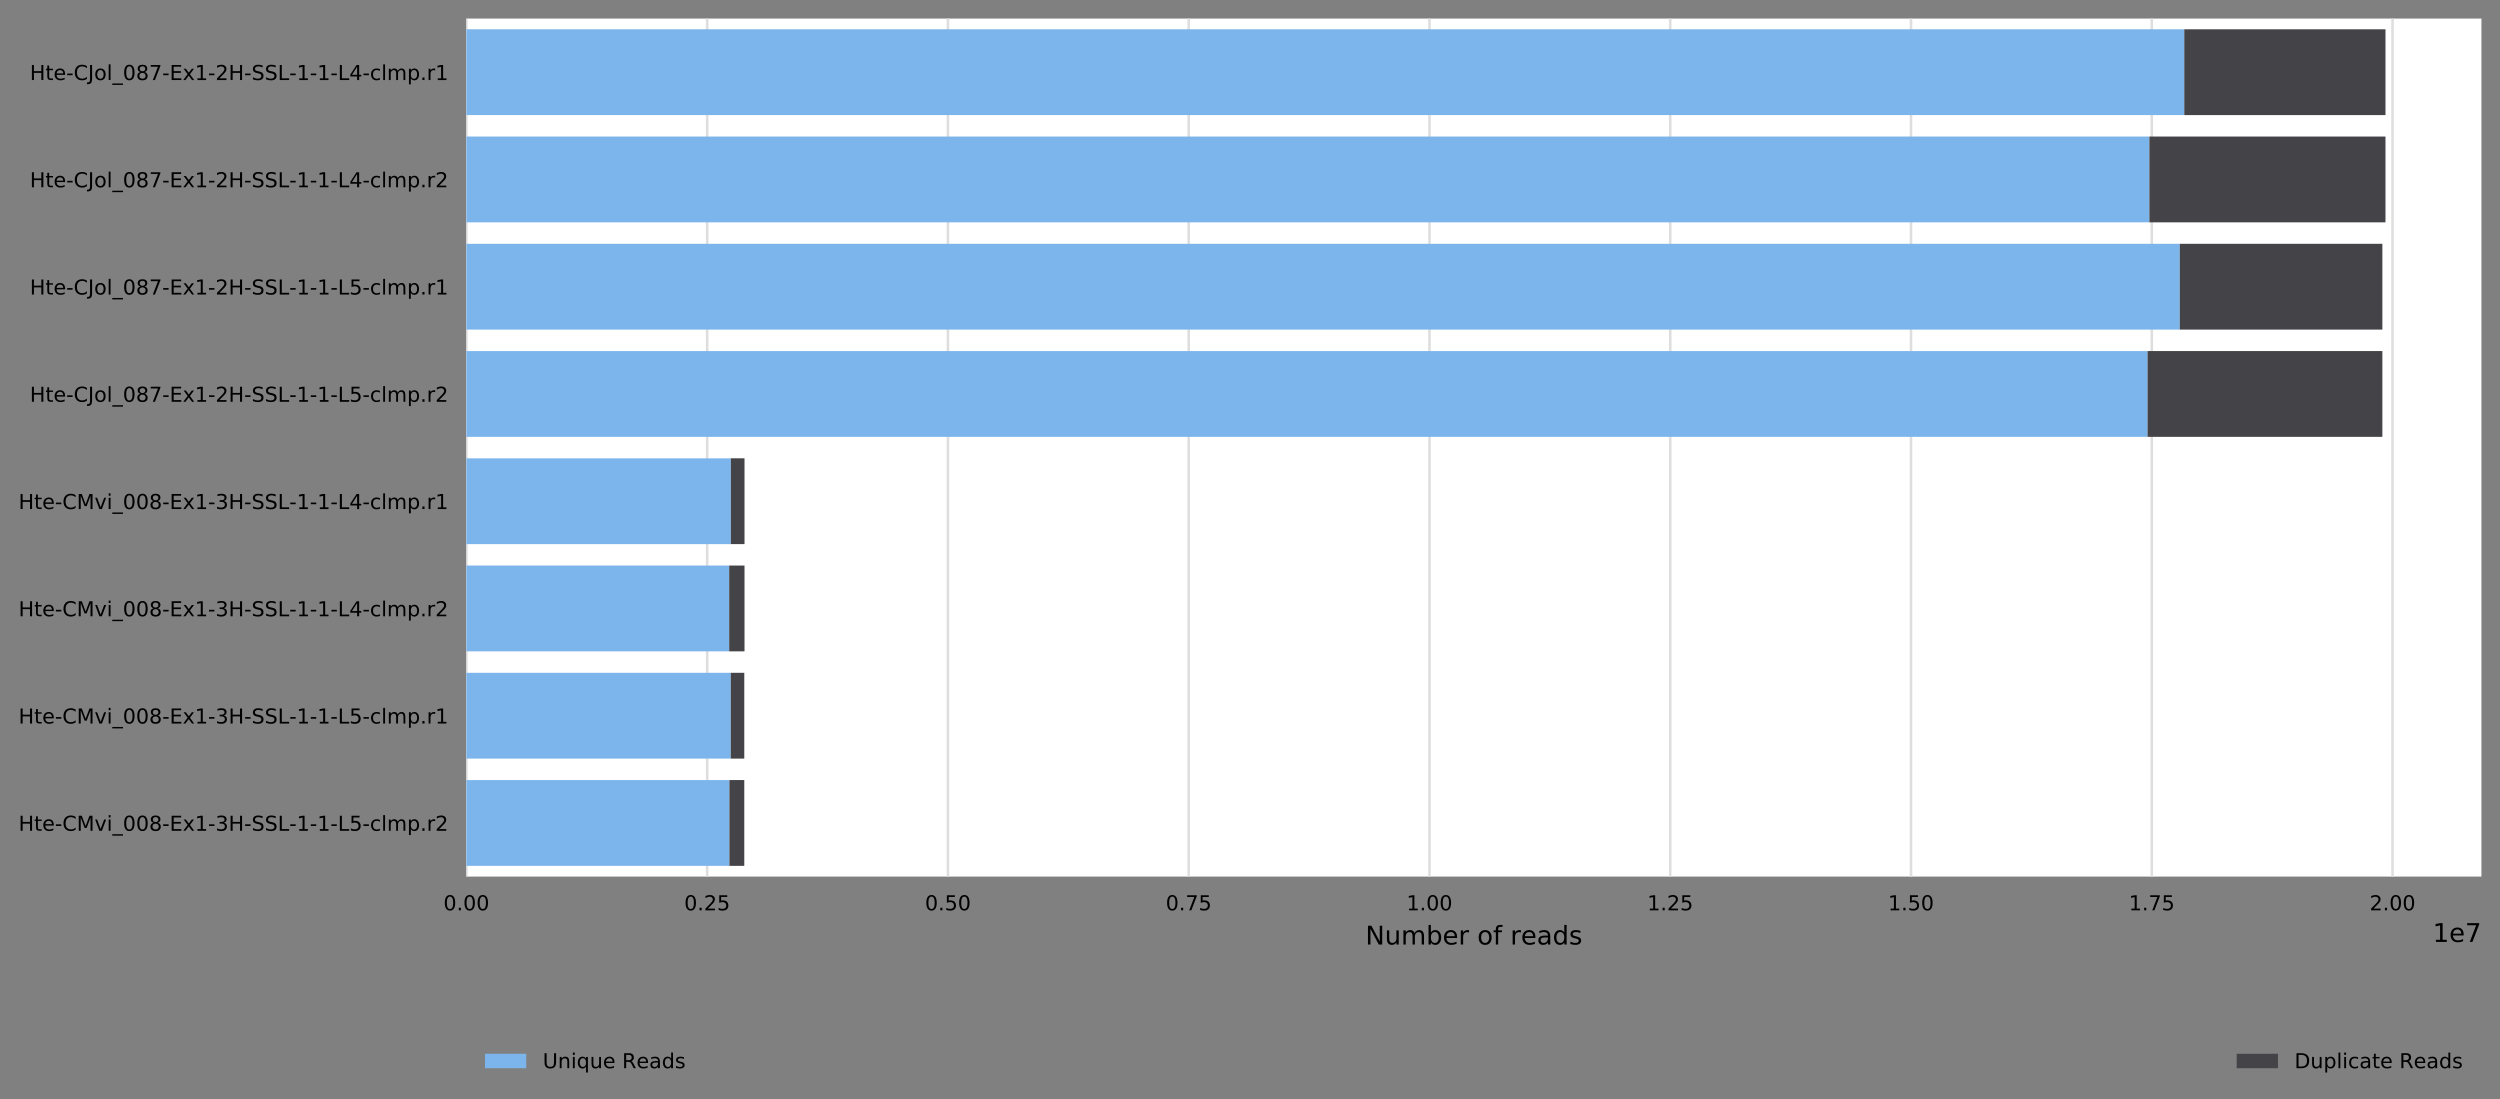 <?xml version="1.0" encoding="utf-8" standalone="no"?>
<!DOCTYPE svg PUBLIC "-//W3C//DTD SVG 1.1//EN"
  "http://www.w3.org/Graphics/SVG/1.1/DTD/svg11.dtd">
<!-- Created with matplotlib (https://matplotlib.org/) -->
<svg height="426.2pt" version="1.1" viewBox="0 0 969.222 426.2" width="969.222pt" xmlns="http://www.w3.org/2000/svg" xmlns:xlink="http://www.w3.org/1999/xlink">
 <rect x="0" y="0" width="969.222" height="426.2" fill="#808080" stroke="none"/>
 <defs>
  <style type="text/css">
*{stroke-linecap:butt;stroke-linejoin:round;}
  </style>
 </defs>
 <g id="figure_1">
  <g id="axes_1">
   <g id="patch_1">
    <path d="M 180.822 339.84 
L 962.023 339.84 
L 962.023 7.2 
L 180.822 7.2 
z
" style="fill:#ffffff;"/>
   </g>
   <g id="matplotlib.axis_1">
    <g id="xtick_1">
     <g id="line2d_1">
      <path clip-path="url(#p02686a51c2)" d="M 180.822 339.84 
L 180.822 7.2 
" style="fill:none;stroke:#dedede;stroke-linecap:square;"/>
     </g>
     <g id="text_1">
      <!-- 0.00 -->
      <defs>
       <path d="M 31.781 66.406 
Q 24.172 66.406 20.328 58.906 
Q 16.5 51.422 16.5 36.375 
Q 16.5 21.391 20.328 13.891 
Q 24.172 6.391 31.781 6.391 
Q 39.453 6.391 43.281 13.891 
Q 47.125 21.391 47.125 36.375 
Q 47.125 51.422 43.281 58.906 
Q 39.453 66.406 31.781 66.406 
z
M 31.781 74.219 
Q 44.047 74.219 50.516 64.516 
Q 56.984 54.828 56.984 36.375 
Q 56.984 17.969 50.516 8.266 
Q 44.047 -1.422 31.781 -1.422 
Q 19.531 -1.422 13.062 8.266 
Q 6.594 17.969 6.594 36.375 
Q 6.594 54.828 13.062 64.516 
Q 19.531 74.219 31.781 74.219 
z
" id="DejaVuSans-48"/>
       <path d="M 10.688 12.406 
L 21 12.406 
L 21 0 
L 10.688 0 
z
" id="DejaVuSans-46"/>
      </defs>
      <g transform="translate(171.916 352.919)scale(0.08 -0.08)">
       <use xlink:href="#DejaVuSans-48"/>
       <use x="63.623" xlink:href="#DejaVuSans-46"/>
       <use x="95.41" xlink:href="#DejaVuSans-48"/>
       <use x="159.033" xlink:href="#DejaVuSans-48"/>
      </g>
     </g>
    </g>
    <g id="xtick_2">
     <g id="line2d_2">
      <path clip-path="url(#p02686a51c2)" d="M 274.165 339.84 
L 274.165 7.2 
" style="fill:none;stroke:#dedede;stroke-linecap:square;"/>
     </g>
     <g id="text_2">
      <!-- 0.25 -->
      <defs>
       <path d="M 19.188 8.297 
L 53.609 8.297 
L 53.609 0 
L 7.328 0 
L 7.328 8.297 
Q 12.938 14.109 22.625 23.891 
Q 32.328 33.688 34.812 36.531 
Q 39.547 41.844 41.422 45.531 
Q 43.312 49.219 43.312 52.781 
Q 43.312 58.594 39.234 62.25 
Q 35.156 65.922 28.609 65.922 
Q 23.969 65.922 18.812 64.312 
Q 13.672 62.703 7.812 59.422 
L 7.812 69.391 
Q 13.766 71.781 18.938 73 
Q 24.125 74.219 28.422 74.219 
Q 39.75 74.219 46.484 68.547 
Q 53.219 62.891 53.219 53.422 
Q 53.219 48.922 51.531 44.891 
Q 49.859 40.875 45.406 35.406 
Q 44.188 33.984 37.641 27.219 
Q 31.109 20.453 19.188 8.297 
z
" id="DejaVuSans-50"/>
       <path d="M 10.797 72.906 
L 49.516 72.906 
L 49.516 64.594 
L 19.828 64.594 
L 19.828 46.734 
Q 21.969 47.469 24.109 47.828 
Q 26.266 48.188 28.422 48.188 
Q 40.625 48.188 47.75 41.5 
Q 54.891 34.812 54.891 23.391 
Q 54.891 11.625 47.562 5.094 
Q 40.234 -1.422 26.906 -1.422 
Q 22.312 -1.422 17.547 -0.641 
Q 12.797 0.141 7.719 1.703 
L 7.719 11.625 
Q 12.109 9.234 16.797 8.062 
Q 21.484 6.891 26.703 6.891 
Q 35.156 6.891 40.078 11.328 
Q 45.016 15.766 45.016 23.391 
Q 45.016 31 40.078 35.438 
Q 35.156 39.891 26.703 39.891 
Q 22.75 39.891 18.812 39.016 
Q 14.891 38.141 10.797 36.281 
z
" id="DejaVuSans-53"/>
      </defs>
      <g transform="translate(265.258 352.919)scale(0.08 -0.08)">
       <use xlink:href="#DejaVuSans-48"/>
       <use x="63.623" xlink:href="#DejaVuSans-46"/>
       <use x="95.41" xlink:href="#DejaVuSans-50"/>
       <use x="159.033" xlink:href="#DejaVuSans-53"/>
      </g>
     </g>
    </g>
    <g id="xtick_3">
     <g id="line2d_3">
      <path clip-path="url(#p02686a51c2)" d="M 367.507 339.84 
L 367.507 7.2 
" style="fill:none;stroke:#dedede;stroke-linecap:square;"/>
     </g>
     <g id="text_3">
      <!-- 0.50 -->
      <g transform="translate(358.6 352.919)scale(0.08 -0.08)">
       <use xlink:href="#DejaVuSans-48"/>
       <use x="63.623" xlink:href="#DejaVuSans-46"/>
       <use x="95.41" xlink:href="#DejaVuSans-53"/>
       <use x="159.033" xlink:href="#DejaVuSans-48"/>
      </g>
     </g>
    </g>
    <g id="xtick_4">
     <g id="line2d_4">
      <path clip-path="url(#p02686a51c2)" d="M 460.849 339.84 
L 460.849 7.2 
" style="fill:none;stroke:#dedede;stroke-linecap:square;"/>
     </g>
     <g id="text_4">
      <!-- 0.75 -->
      <defs>
       <path d="M 8.203 72.906 
L 55.078 72.906 
L 55.078 68.703 
L 28.609 0 
L 18.312 0 
L 43.219 64.594 
L 8.203 64.594 
z
" id="DejaVuSans-55"/>
      </defs>
      <g transform="translate(451.942 352.919)scale(0.08 -0.08)">
       <use xlink:href="#DejaVuSans-48"/>
       <use x="63.623" xlink:href="#DejaVuSans-46"/>
       <use x="95.41" xlink:href="#DejaVuSans-55"/>
       <use x="159.033" xlink:href="#DejaVuSans-53"/>
      </g>
     </g>
    </g>
    <g id="xtick_5">
     <g id="line2d_5">
      <path clip-path="url(#p02686a51c2)" d="M 554.191 339.84 
L 554.191 7.2 
" style="fill:none;stroke:#dedede;stroke-linecap:square;"/>
     </g>
     <g id="text_5">
      <!-- 1.00 -->
      <defs>
       <path d="M 12.406 8.297 
L 28.516 8.297 
L 28.516 63.922 
L 10.984 60.406 
L 10.984 69.391 
L 28.422 72.906 
L 38.281 72.906 
L 38.281 8.297 
L 54.391 8.297 
L 54.391 0 
L 12.406 0 
z
" id="DejaVuSans-49"/>
      </defs>
      <g transform="translate(545.284 352.919)scale(0.08 -0.08)">
       <use xlink:href="#DejaVuSans-49"/>
       <use x="63.623" xlink:href="#DejaVuSans-46"/>
       <use x="95.41" xlink:href="#DejaVuSans-48"/>
       <use x="159.033" xlink:href="#DejaVuSans-48"/>
      </g>
     </g>
    </g>
    <g id="xtick_6">
     <g id="line2d_6">
      <path clip-path="url(#p02686a51c2)" d="M 647.533 339.84 
L 647.533 7.2 
" style="fill:none;stroke:#dedede;stroke-linecap:square;"/>
     </g>
     <g id="text_6">
      <!-- 1.25 -->
      <g transform="translate(638.626 352.919)scale(0.08 -0.08)">
       <use xlink:href="#DejaVuSans-49"/>
       <use x="63.623" xlink:href="#DejaVuSans-46"/>
       <use x="95.41" xlink:href="#DejaVuSans-50"/>
       <use x="159.033" xlink:href="#DejaVuSans-53"/>
      </g>
     </g>
    </g>
    <g id="xtick_7">
     <g id="line2d_7">
      <path clip-path="url(#p02686a51c2)" d="M 740.875 339.84 
L 740.875 7.2 
" style="fill:none;stroke:#dedede;stroke-linecap:square;"/>
     </g>
     <g id="text_7">
      <!-- 1.50 -->
      <g transform="translate(731.968 352.919)scale(0.08 -0.08)">
       <use xlink:href="#DejaVuSans-49"/>
       <use x="63.623" xlink:href="#DejaVuSans-46"/>
       <use x="95.41" xlink:href="#DejaVuSans-53"/>
       <use x="159.033" xlink:href="#DejaVuSans-48"/>
      </g>
     </g>
    </g>
    <g id="xtick_8">
     <g id="line2d_8">
      <path clip-path="url(#p02686a51c2)" d="M 834.217 339.84 
L 834.217 7.2 
" style="fill:none;stroke:#dedede;stroke-linecap:square;"/>
     </g>
     <g id="text_8">
      <!-- 1.75 -->
      <g transform="translate(825.31 352.919)scale(0.08 -0.08)">
       <use xlink:href="#DejaVuSans-49"/>
       <use x="63.623" xlink:href="#DejaVuSans-46"/>
       <use x="95.41" xlink:href="#DejaVuSans-55"/>
       <use x="159.033" xlink:href="#DejaVuSans-53"/>
      </g>
     </g>
    </g>
    <g id="xtick_9">
     <g id="line2d_9">
      <path clip-path="url(#p02686a51c2)" d="M 927.559 339.84 
L 927.559 7.2 
" style="fill:none;stroke:#dedede;stroke-linecap:square;"/>
     </g>
     <g id="text_9">
      <!-- 2.00 -->
      <g transform="translate(918.653 352.919)scale(0.08 -0.08)">
       <use xlink:href="#DejaVuSans-50"/>
       <use x="63.623" xlink:href="#DejaVuSans-46"/>
       <use x="95.41" xlink:href="#DejaVuSans-48"/>
       <use x="159.033" xlink:href="#DejaVuSans-48"/>
      </g>
     </g>
    </g>
    <g id="text_10">
     <!-- Number of reads -->
     <defs>
      <path d="M 9.812 72.906 
L 23.094 72.906 
L 55.422 11.922 
L 55.422 72.906 
L 64.984 72.906 
L 64.984 0 
L 51.703 0 
L 19.391 60.984 
L 19.391 0 
L 9.812 0 
z
" id="DejaVuSans-78"/>
      <path d="M 8.5 21.578 
L 8.5 54.688 
L 17.484 54.688 
L 17.484 21.922 
Q 17.484 14.156 20.5 10.266 
Q 23.531 6.391 29.594 6.391 
Q 36.859 6.391 41.078 11.031 
Q 45.312 15.672 45.312 23.688 
L 45.312 54.688 
L 54.297 54.688 
L 54.297 0 
L 45.312 0 
L 45.312 8.406 
Q 42.047 3.422 37.719 1 
Q 33.406 -1.422 27.688 -1.422 
Q 18.266 -1.422 13.375 4.438 
Q 8.5 10.297 8.5 21.578 
z
M 31.109 56 
z
" id="DejaVuSans-117"/>
      <path d="M 52 44.188 
Q 55.375 50.25 60.062 53.125 
Q 64.75 56 71.094 56 
Q 79.641 56 84.281 50.016 
Q 88.922 44.047 88.922 33.016 
L 88.922 0 
L 79.891 0 
L 79.891 32.719 
Q 79.891 40.578 77.094 44.375 
Q 74.312 48.188 68.609 48.188 
Q 61.625 48.188 57.562 43.547 
Q 53.516 38.922 53.516 30.906 
L 53.516 0 
L 44.484 0 
L 44.484 32.719 
Q 44.484 40.625 41.703 44.406 
Q 38.922 48.188 33.109 48.188 
Q 26.219 48.188 22.156 43.531 
Q 18.109 38.875 18.109 30.906 
L 18.109 0 
L 9.078 0 
L 9.078 54.688 
L 18.109 54.688 
L 18.109 46.188 
Q 21.188 51.219 25.484 53.609 
Q 29.781 56 35.688 56 
Q 41.656 56 45.828 52.969 
Q 50 49.953 52 44.188 
z
" id="DejaVuSans-109"/>
      <path d="M 48.688 27.297 
Q 48.688 37.203 44.609 42.844 
Q 40.531 48.484 33.406 48.484 
Q 26.266 48.484 22.188 42.844 
Q 18.109 37.203 18.109 27.297 
Q 18.109 17.391 22.188 11.75 
Q 26.266 6.109 33.406 6.109 
Q 40.531 6.109 44.609 11.75 
Q 48.688 17.391 48.688 27.297 
z
M 18.109 46.391 
Q 20.953 51.266 25.266 53.625 
Q 29.594 56 35.594 56 
Q 45.562 56 51.781 48.094 
Q 58.016 40.188 58.016 27.297 
Q 58.016 14.406 51.781 6.484 
Q 45.562 -1.422 35.594 -1.422 
Q 29.594 -1.422 25.266 0.953 
Q 20.953 3.328 18.109 8.203 
L 18.109 0 
L 9.078 0 
L 9.078 75.984 
L 18.109 75.984 
z
" id="DejaVuSans-98"/>
      <path d="M 56.203 29.594 
L 56.203 25.203 
L 14.891 25.203 
Q 15.484 15.922 20.484 11.062 
Q 25.484 6.203 34.422 6.203 
Q 39.594 6.203 44.453 7.469 
Q 49.312 8.734 54.109 11.281 
L 54.109 2.781 
Q 49.266 0.734 44.188 -0.344 
Q 39.109 -1.422 33.891 -1.422 
Q 20.797 -1.422 13.156 6.188 
Q 5.516 13.812 5.516 26.812 
Q 5.516 40.234 12.766 48.109 
Q 20.016 56 32.328 56 
Q 43.359 56 49.781 48.891 
Q 56.203 41.797 56.203 29.594 
z
M 47.219 32.234 
Q 47.125 39.594 43.094 43.984 
Q 39.062 48.391 32.422 48.391 
Q 24.906 48.391 20.391 44.141 
Q 15.875 39.891 15.188 32.172 
z
" id="DejaVuSans-101"/>
      <path d="M 41.109 46.297 
Q 39.594 47.172 37.812 47.578 
Q 36.031 48 33.891 48 
Q 26.266 48 22.188 43.047 
Q 18.109 38.094 18.109 28.812 
L 18.109 0 
L 9.078 0 
L 9.078 54.688 
L 18.109 54.688 
L 18.109 46.188 
Q 20.953 51.172 25.484 53.578 
Q 30.031 56 36.531 56 
Q 37.453 56 38.578 55.875 
Q 39.703 55.766 41.062 55.516 
z
" id="DejaVuSans-114"/>
      <path id="DejaVuSans-32"/>
      <path d="M 30.609 48.391 
Q 23.391 48.391 19.188 42.75 
Q 14.984 37.109 14.984 27.297 
Q 14.984 17.484 19.156 11.844 
Q 23.344 6.203 30.609 6.203 
Q 37.797 6.203 41.984 11.859 
Q 46.188 17.531 46.188 27.297 
Q 46.188 37.016 41.984 42.703 
Q 37.797 48.391 30.609 48.391 
z
M 30.609 56 
Q 42.328 56 49.016 48.375 
Q 55.719 40.766 55.719 27.297 
Q 55.719 13.875 49.016 6.219 
Q 42.328 -1.422 30.609 -1.422 
Q 18.844 -1.422 12.172 6.219 
Q 5.516 13.875 5.516 27.297 
Q 5.516 40.766 12.172 48.375 
Q 18.844 56 30.609 56 
z
" id="DejaVuSans-111"/>
      <path d="M 37.109 75.984 
L 37.109 68.5 
L 28.516 68.5 
Q 23.688 68.5 21.797 66.547 
Q 19.922 64.594 19.922 59.516 
L 19.922 54.688 
L 34.719 54.688 
L 34.719 47.703 
L 19.922 47.703 
L 19.922 0 
L 10.891 0 
L 10.891 47.703 
L 2.297 47.703 
L 2.297 54.688 
L 10.891 54.688 
L 10.891 58.5 
Q 10.891 67.625 15.141 71.797 
Q 19.391 75.984 28.609 75.984 
z
" id="DejaVuSans-102"/>
      <path d="M 34.281 27.484 
Q 23.391 27.484 19.188 25 
Q 14.984 22.516 14.984 16.5 
Q 14.984 11.719 18.141 8.906 
Q 21.297 6.109 26.703 6.109 
Q 34.188 6.109 38.703 11.406 
Q 43.219 16.703 43.219 25.484 
L 43.219 27.484 
z
M 52.203 31.203 
L 52.203 0 
L 43.219 0 
L 43.219 8.297 
Q 40.141 3.328 35.547 0.953 
Q 30.953 -1.422 24.312 -1.422 
Q 15.922 -1.422 10.953 3.297 
Q 6 8.016 6 15.922 
Q 6 25.141 12.172 29.828 
Q 18.359 34.516 30.609 34.516 
L 43.219 34.516 
L 43.219 35.406 
Q 43.219 41.609 39.141 45 
Q 35.062 48.391 27.688 48.391 
Q 23 48.391 18.547 47.266 
Q 14.109 46.141 10.016 43.891 
L 10.016 52.203 
Q 14.938 54.109 19.578 55.047 
Q 24.219 56 28.609 56 
Q 40.484 56 46.344 49.844 
Q 52.203 43.703 52.203 31.203 
z
" id="DejaVuSans-97"/>
      <path d="M 45.406 46.391 
L 45.406 75.984 
L 54.391 75.984 
L 54.391 0 
L 45.406 0 
L 45.406 8.203 
Q 42.578 3.328 38.25 0.953 
Q 33.938 -1.422 27.875 -1.422 
Q 17.969 -1.422 11.734 6.484 
Q 5.516 14.406 5.516 27.297 
Q 5.516 40.188 11.734 48.094 
Q 17.969 56 27.875 56 
Q 33.938 56 38.25 53.625 
Q 42.578 51.266 45.406 46.391 
z
M 14.797 27.297 
Q 14.797 17.391 18.875 11.75 
Q 22.953 6.109 30.078 6.109 
Q 37.203 6.109 41.297 11.75 
Q 45.406 17.391 45.406 27.297 
Q 45.406 37.203 41.297 42.844 
Q 37.203 48.484 30.078 48.484 
Q 22.953 48.484 18.875 42.844 
Q 14.797 37.203 14.797 27.297 
z
" id="DejaVuSans-100"/>
      <path d="M 44.281 53.078 
L 44.281 44.578 
Q 40.484 46.531 36.375 47.5 
Q 32.281 48.484 27.875 48.484 
Q 21.188 48.484 17.844 46.438 
Q 14.5 44.391 14.5 40.281 
Q 14.5 37.156 16.891 35.375 
Q 19.281 33.594 26.516 31.984 
L 29.594 31.297 
Q 39.156 29.25 43.188 25.516 
Q 47.219 21.781 47.219 15.094 
Q 47.219 7.469 41.188 3.016 
Q 35.156 -1.422 24.609 -1.422 
Q 20.219 -1.422 15.453 -0.562 
Q 10.688 0.297 5.422 2 
L 5.422 11.281 
Q 10.406 8.688 15.234 7.391 
Q 20.062 6.109 24.812 6.109 
Q 31.156 6.109 34.562 8.281 
Q 37.984 10.453 37.984 14.406 
Q 37.984 18.062 35.516 20.016 
Q 33.062 21.969 24.703 23.781 
L 21.578 24.516 
Q 13.234 26.266 9.516 29.906 
Q 5.812 33.547 5.812 39.891 
Q 5.812 47.609 11.281 51.797 
Q 16.75 56 26.812 56 
Q 31.781 56 36.172 55.266 
Q 40.578 54.547 44.281 53.078 
z
" id="DejaVuSans-115"/>
     </defs>
     <g transform="translate(529.365 366.181)scale(0.1 -0.1)">
      <use xlink:href="#DejaVuSans-78"/>
      <use x="74.805" xlink:href="#DejaVuSans-117"/>
      <use x="138.184" xlink:href="#DejaVuSans-109"/>
      <use x="235.596" xlink:href="#DejaVuSans-98"/>
      <use x="299.072" xlink:href="#DejaVuSans-101"/>
      <use x="360.596" xlink:href="#DejaVuSans-114"/>
      <use x="401.709" xlink:href="#DejaVuSans-32"/>
      <use x="433.496" xlink:href="#DejaVuSans-111"/>
      <use x="494.678" xlink:href="#DejaVuSans-102"/>
      <use x="529.883" xlink:href="#DejaVuSans-32"/>
      <use x="561.67" xlink:href="#DejaVuSans-114"/>
      <use x="602.752" xlink:href="#DejaVuSans-101"/>
      <use x="664.275" xlink:href="#DejaVuSans-97"/>
      <use x="725.555" xlink:href="#DejaVuSans-100"/>
      <use x="789.031" xlink:href="#DejaVuSans-115"/>
     </g>
    </g>
    <g id="text_11">
     <!-- 1e7 -->
     <g transform="translate(943.144 365.181)scale(0.1 -0.1)">
      <use xlink:href="#DejaVuSans-49"/>
      <use x="63.623" xlink:href="#DejaVuSans-101"/>
      <use x="125.146" xlink:href="#DejaVuSans-55"/>
     </g>
    </g>
   </g>
   <g id="matplotlib.axis_2">
    <g id="ytick_1">
     <g id="text_12">
      <!-- Hte-CJol_087-Ex1-2H-SSL-1-1-L4-clmp.r1 -->
      <defs>
       <path d="M 9.812 72.906 
L 19.672 72.906 
L 19.672 43.016 
L 55.516 43.016 
L 55.516 72.906 
L 65.375 72.906 
L 65.375 0 
L 55.516 0 
L 55.516 34.719 
L 19.672 34.719 
L 19.672 0 
L 9.812 0 
z
" id="DejaVuSans-72"/>
       <path d="M 18.312 70.219 
L 18.312 54.688 
L 36.812 54.688 
L 36.812 47.703 
L 18.312 47.703 
L 18.312 18.016 
Q 18.312 11.328 20.141 9.422 
Q 21.969 7.516 27.594 7.516 
L 36.812 7.516 
L 36.812 0 
L 27.594 0 
Q 17.188 0 13.234 3.875 
Q 9.281 7.766 9.281 18.016 
L 9.281 47.703 
L 2.688 47.703 
L 2.688 54.688 
L 9.281 54.688 
L 9.281 70.219 
z
" id="DejaVuSans-116"/>
       <path d="M 4.891 31.391 
L 31.203 31.391 
L 31.203 23.391 
L 4.891 23.391 
z
" id="DejaVuSans-45"/>
       <path d="M 64.406 67.281 
L 64.406 56.891 
Q 59.422 61.531 53.781 63.812 
Q 48.141 66.109 41.797 66.109 
Q 29.297 66.109 22.656 58.469 
Q 16.016 50.828 16.016 36.375 
Q 16.016 21.969 22.656 14.328 
Q 29.297 6.688 41.797 6.688 
Q 48.141 6.688 53.781 8.984 
Q 59.422 11.281 64.406 15.922 
L 64.406 5.609 
Q 59.234 2.094 53.438 0.328 
Q 47.656 -1.422 41.219 -1.422 
Q 24.656 -1.422 15.125 8.703 
Q 5.609 18.844 5.609 36.375 
Q 5.609 53.953 15.125 64.078 
Q 24.656 74.219 41.219 74.219 
Q 47.75 74.219 53.531 72.484 
Q 59.328 70.75 64.406 67.281 
z
" id="DejaVuSans-67"/>
       <path d="M 9.812 72.906 
L 19.672 72.906 
L 19.672 5.078 
Q 19.672 -8.109 14.672 -14.062 
Q 9.672 -20.016 -1.422 -20.016 
L -5.172 -20.016 
L -5.172 -11.719 
L -2.094 -11.719 
Q 4.438 -11.719 7.125 -8.047 
Q 9.812 -4.391 9.812 5.078 
z
" id="DejaVuSans-74"/>
       <path d="M 9.422 75.984 
L 18.406 75.984 
L 18.406 0 
L 9.422 0 
z
" id="DejaVuSans-108"/>
       <path d="M 50.984 -16.609 
L 50.984 -23.578 
L -0.984 -23.578 
L -0.984 -16.609 
z
" id="DejaVuSans-95"/>
       <path d="M 31.781 34.625 
Q 24.75 34.625 20.719 30.859 
Q 16.703 27.094 16.703 20.516 
Q 16.703 13.922 20.719 10.156 
Q 24.75 6.391 31.781 6.391 
Q 38.812 6.391 42.859 10.172 
Q 46.922 13.969 46.922 20.516 
Q 46.922 27.094 42.891 30.859 
Q 38.875 34.625 31.781 34.625 
z
M 21.922 38.812 
Q 15.578 40.375 12.031 44.719 
Q 8.5 49.078 8.5 55.328 
Q 8.5 64.062 14.719 69.141 
Q 20.953 74.219 31.781 74.219 
Q 42.672 74.219 48.875 69.141 
Q 55.078 64.062 55.078 55.328 
Q 55.078 49.078 51.531 44.719 
Q 48 40.375 41.703 38.812 
Q 48.828 37.156 52.797 32.312 
Q 56.781 27.484 56.781 20.516 
Q 56.781 9.906 50.312 4.234 
Q 43.844 -1.422 31.781 -1.422 
Q 19.734 -1.422 13.25 4.234 
Q 6.781 9.906 6.781 20.516 
Q 6.781 27.484 10.781 32.312 
Q 14.797 37.156 21.922 38.812 
z
M 18.312 54.391 
Q 18.312 48.734 21.844 45.562 
Q 25.391 42.391 31.781 42.391 
Q 38.141 42.391 41.719 45.562 
Q 45.312 48.734 45.312 54.391 
Q 45.312 60.062 41.719 63.234 
Q 38.141 66.406 31.781 66.406 
Q 25.391 66.406 21.844 63.234 
Q 18.312 60.062 18.312 54.391 
z
" id="DejaVuSans-56"/>
       <path d="M 9.812 72.906 
L 55.906 72.906 
L 55.906 64.594 
L 19.672 64.594 
L 19.672 43.016 
L 54.391 43.016 
L 54.391 34.719 
L 19.672 34.719 
L 19.672 8.297 
L 56.781 8.297 
L 56.781 0 
L 9.812 0 
z
" id="DejaVuSans-69"/>
       <path d="M 54.891 54.688 
L 35.109 28.078 
L 55.906 0 
L 45.312 0 
L 29.391 21.484 
L 13.484 0 
L 2.875 0 
L 24.125 28.609 
L 4.688 54.688 
L 15.281 54.688 
L 29.781 35.203 
L 44.281 54.688 
z
" id="DejaVuSans-120"/>
       <path d="M 53.516 70.516 
L 53.516 60.891 
Q 47.906 63.578 42.922 64.891 
Q 37.938 66.219 33.297 66.219 
Q 25.25 66.219 20.875 63.094 
Q 16.5 59.969 16.5 54.203 
Q 16.5 49.359 19.406 46.891 
Q 22.312 44.438 30.422 42.922 
L 36.375 41.703 
Q 47.406 39.594 52.656 34.297 
Q 57.906 29 57.906 20.125 
Q 57.906 9.516 50.797 4.047 
Q 43.703 -1.422 29.984 -1.422 
Q 24.812 -1.422 18.969 -0.25 
Q 13.141 0.922 6.891 3.219 
L 6.891 13.375 
Q 12.891 10.016 18.656 8.297 
Q 24.422 6.594 29.984 6.594 
Q 38.422 6.594 43.016 9.906 
Q 47.609 13.234 47.609 19.391 
Q 47.609 24.75 44.312 27.781 
Q 41.016 30.812 33.5 32.328 
L 27.484 33.5 
Q 16.453 35.688 11.516 40.375 
Q 6.594 45.062 6.594 53.422 
Q 6.594 63.094 13.406 68.656 
Q 20.219 74.219 32.172 74.219 
Q 37.312 74.219 42.625 73.281 
Q 47.953 72.359 53.516 70.516 
z
" id="DejaVuSans-83"/>
       <path d="M 9.812 72.906 
L 19.672 72.906 
L 19.672 8.297 
L 55.172 8.297 
L 55.172 0 
L 9.812 0 
z
" id="DejaVuSans-76"/>
       <path d="M 37.797 64.312 
L 12.891 25.391 
L 37.797 25.391 
z
M 35.203 72.906 
L 47.609 72.906 
L 47.609 25.391 
L 58.016 25.391 
L 58.016 17.188 
L 47.609 17.188 
L 47.609 0 
L 37.797 0 
L 37.797 17.188 
L 4.891 17.188 
L 4.891 26.703 
z
" id="DejaVuSans-52"/>
       <path d="M 48.781 52.594 
L 48.781 44.188 
Q 44.969 46.297 41.141 47.344 
Q 37.312 48.391 33.406 48.391 
Q 24.656 48.391 19.812 42.844 
Q 14.984 37.312 14.984 27.297 
Q 14.984 17.281 19.812 11.734 
Q 24.656 6.203 33.406 6.203 
Q 37.312 6.203 41.141 7.25 
Q 44.969 8.297 48.781 10.406 
L 48.781 2.094 
Q 45.016 0.344 40.984 -0.531 
Q 36.969 -1.422 32.422 -1.422 
Q 20.062 -1.422 12.781 6.344 
Q 5.516 14.109 5.516 27.297 
Q 5.516 40.672 12.859 48.328 
Q 20.219 56 33.016 56 
Q 37.156 56 41.109 55.141 
Q 45.062 54.297 48.781 52.594 
z
" id="DejaVuSans-99"/>
       <path d="M 18.109 8.203 
L 18.109 -20.797 
L 9.078 -20.797 
L 9.078 54.688 
L 18.109 54.688 
L 18.109 46.391 
Q 20.953 51.266 25.266 53.625 
Q 29.594 56 35.594 56 
Q 45.562 56 51.781 48.094 
Q 58.016 40.188 58.016 27.297 
Q 58.016 14.406 51.781 6.484 
Q 45.562 -1.422 35.594 -1.422 
Q 29.594 -1.422 25.266 0.953 
Q 20.953 3.328 18.109 8.203 
z
M 48.688 27.297 
Q 48.688 37.203 44.609 42.844 
Q 40.531 48.484 33.406 48.484 
Q 26.266 48.484 22.188 42.844 
Q 18.109 37.203 18.109 27.297 
Q 18.109 17.391 22.188 11.75 
Q 26.266 6.109 33.406 6.109 
Q 40.531 6.109 44.609 11.75 
Q 48.688 17.391 48.688 27.297 
z
" id="DejaVuSans-112"/>
      </defs>
      <g transform="translate(11.582 31.029)scale(0.08 -0.08)">
       <use xlink:href="#DejaVuSans-72"/>
       <use x="75.195" xlink:href="#DejaVuSans-116"/>
       <use x="114.404" xlink:href="#DejaVuSans-101"/>
       <use x="175.928" xlink:href="#DejaVuSans-45"/>
       <use x="212.012" xlink:href="#DejaVuSans-67"/>
       <use x="281.836" xlink:href="#DejaVuSans-74"/>
       <use x="311.328" xlink:href="#DejaVuSans-111"/>
       <use x="372.51" xlink:href="#DejaVuSans-108"/>
       <use x="400.293" xlink:href="#DejaVuSans-95"/>
       <use x="450.293" xlink:href="#DejaVuSans-48"/>
       <use x="513.916" xlink:href="#DejaVuSans-56"/>
       <use x="577.539" xlink:href="#DejaVuSans-55"/>
       <use x="641.162" xlink:href="#DejaVuSans-45"/>
       <use x="677.246" xlink:href="#DejaVuSans-69"/>
       <use x="740.43" xlink:href="#DejaVuSans-120"/>
       <use x="799.609" xlink:href="#DejaVuSans-49"/>
       <use x="863.232" xlink:href="#DejaVuSans-45"/>
       <use x="899.316" xlink:href="#DejaVuSans-50"/>
       <use x="962.939" xlink:href="#DejaVuSans-72"/>
       <use x="1038.135" xlink:href="#DejaVuSans-45"/>
       <use x="1074.219" xlink:href="#DejaVuSans-83"/>
       <use x="1137.695" xlink:href="#DejaVuSans-83"/>
       <use x="1201.172" xlink:href="#DejaVuSans-76"/>
       <use x="1256.869" xlink:href="#DejaVuSans-45"/>
       <use x="1292.953" xlink:href="#DejaVuSans-49"/>
       <use x="1356.576" xlink:href="#DejaVuSans-45"/>
       <use x="1392.66" xlink:href="#DejaVuSans-49"/>
       <use x="1456.283" xlink:href="#DejaVuSans-45"/>
       <use x="1492.367" xlink:href="#DejaVuSans-76"/>
       <use x="1548.08" xlink:href="#DejaVuSans-52"/>
       <use x="1611.703" xlink:href="#DejaVuSans-45"/>
       <use x="1647.787" xlink:href="#DejaVuSans-99"/>
       <use x="1702.768" xlink:href="#DejaVuSans-108"/>
       <use x="1730.551" xlink:href="#DejaVuSans-109"/>
       <use x="1827.963" xlink:href="#DejaVuSans-112"/>
       <use x="1891.439" xlink:href="#DejaVuSans-46"/>
       <use x="1923.227" xlink:href="#DejaVuSans-114"/>
       <use x="1964.34" xlink:href="#DejaVuSans-49"/>
      </g>
     </g>
    </g>
    <g id="ytick_2">
     <g id="text_13">
      <!-- Hte-CJol_087-Ex1-2H-SSL-1-1-L4-clmp.r2 -->
      <g transform="translate(11.582 72.609)scale(0.08 -0.08)">
       <use xlink:href="#DejaVuSans-72"/>
       <use x="75.195" xlink:href="#DejaVuSans-116"/>
       <use x="114.404" xlink:href="#DejaVuSans-101"/>
       <use x="175.928" xlink:href="#DejaVuSans-45"/>
       <use x="212.012" xlink:href="#DejaVuSans-67"/>
       <use x="281.836" xlink:href="#DejaVuSans-74"/>
       <use x="311.328" xlink:href="#DejaVuSans-111"/>
       <use x="372.51" xlink:href="#DejaVuSans-108"/>
       <use x="400.293" xlink:href="#DejaVuSans-95"/>
       <use x="450.293" xlink:href="#DejaVuSans-48"/>
       <use x="513.916" xlink:href="#DejaVuSans-56"/>
       <use x="577.539" xlink:href="#DejaVuSans-55"/>
       <use x="641.162" xlink:href="#DejaVuSans-45"/>
       <use x="677.246" xlink:href="#DejaVuSans-69"/>
       <use x="740.43" xlink:href="#DejaVuSans-120"/>
       <use x="799.609" xlink:href="#DejaVuSans-49"/>
       <use x="863.232" xlink:href="#DejaVuSans-45"/>
       <use x="899.316" xlink:href="#DejaVuSans-50"/>
       <use x="962.939" xlink:href="#DejaVuSans-72"/>
       <use x="1038.135" xlink:href="#DejaVuSans-45"/>
       <use x="1074.219" xlink:href="#DejaVuSans-83"/>
       <use x="1137.695" xlink:href="#DejaVuSans-83"/>
       <use x="1201.172" xlink:href="#DejaVuSans-76"/>
       <use x="1256.869" xlink:href="#DejaVuSans-45"/>
       <use x="1292.953" xlink:href="#DejaVuSans-49"/>
       <use x="1356.576" xlink:href="#DejaVuSans-45"/>
       <use x="1392.66" xlink:href="#DejaVuSans-49"/>
       <use x="1456.283" xlink:href="#DejaVuSans-45"/>
       <use x="1492.367" xlink:href="#DejaVuSans-76"/>
       <use x="1548.08" xlink:href="#DejaVuSans-52"/>
       <use x="1611.703" xlink:href="#DejaVuSans-45"/>
       <use x="1647.787" xlink:href="#DejaVuSans-99"/>
       <use x="1702.768" xlink:href="#DejaVuSans-108"/>
       <use x="1730.551" xlink:href="#DejaVuSans-109"/>
       <use x="1827.963" xlink:href="#DejaVuSans-112"/>
       <use x="1891.439" xlink:href="#DejaVuSans-46"/>
       <use x="1923.227" xlink:href="#DejaVuSans-114"/>
       <use x="1964.34" xlink:href="#DejaVuSans-50"/>
      </g>
     </g>
    </g>
    <g id="ytick_3">
     <g id="text_14">
      <!-- Hte-CJol_087-Ex1-2H-SSL-1-1-L5-clmp.r1 -->
      <g transform="translate(11.582 114.189)scale(0.08 -0.08)">
       <use xlink:href="#DejaVuSans-72"/>
       <use x="75.195" xlink:href="#DejaVuSans-116"/>
       <use x="114.404" xlink:href="#DejaVuSans-101"/>
       <use x="175.928" xlink:href="#DejaVuSans-45"/>
       <use x="212.012" xlink:href="#DejaVuSans-67"/>
       <use x="281.836" xlink:href="#DejaVuSans-74"/>
       <use x="311.328" xlink:href="#DejaVuSans-111"/>
       <use x="372.51" xlink:href="#DejaVuSans-108"/>
       <use x="400.293" xlink:href="#DejaVuSans-95"/>
       <use x="450.293" xlink:href="#DejaVuSans-48"/>
       <use x="513.916" xlink:href="#DejaVuSans-56"/>
       <use x="577.539" xlink:href="#DejaVuSans-55"/>
       <use x="641.162" xlink:href="#DejaVuSans-45"/>
       <use x="677.246" xlink:href="#DejaVuSans-69"/>
       <use x="740.43" xlink:href="#DejaVuSans-120"/>
       <use x="799.609" xlink:href="#DejaVuSans-49"/>
       <use x="863.232" xlink:href="#DejaVuSans-45"/>
       <use x="899.316" xlink:href="#DejaVuSans-50"/>
       <use x="962.939" xlink:href="#DejaVuSans-72"/>
       <use x="1038.135" xlink:href="#DejaVuSans-45"/>
       <use x="1074.219" xlink:href="#DejaVuSans-83"/>
       <use x="1137.695" xlink:href="#DejaVuSans-83"/>
       <use x="1201.172" xlink:href="#DejaVuSans-76"/>
       <use x="1256.869" xlink:href="#DejaVuSans-45"/>
       <use x="1292.953" xlink:href="#DejaVuSans-49"/>
       <use x="1356.576" xlink:href="#DejaVuSans-45"/>
       <use x="1392.66" xlink:href="#DejaVuSans-49"/>
       <use x="1456.283" xlink:href="#DejaVuSans-45"/>
       <use x="1492.367" xlink:href="#DejaVuSans-76"/>
       <use x="1548.08" xlink:href="#DejaVuSans-53"/>
       <use x="1611.703" xlink:href="#DejaVuSans-45"/>
       <use x="1647.787" xlink:href="#DejaVuSans-99"/>
       <use x="1702.768" xlink:href="#DejaVuSans-108"/>
       <use x="1730.551" xlink:href="#DejaVuSans-109"/>
       <use x="1827.963" xlink:href="#DejaVuSans-112"/>
       <use x="1891.439" xlink:href="#DejaVuSans-46"/>
       <use x="1923.227" xlink:href="#DejaVuSans-114"/>
       <use x="1964.34" xlink:href="#DejaVuSans-49"/>
      </g>
     </g>
    </g>
    <g id="ytick_4">
     <g id="text_15">
      <!-- Hte-CJol_087-Ex1-2H-SSL-1-1-L5-clmp.r2 -->
      <g transform="translate(11.582 155.769)scale(0.08 -0.08)">
       <use xlink:href="#DejaVuSans-72"/>
       <use x="75.195" xlink:href="#DejaVuSans-116"/>
       <use x="114.404" xlink:href="#DejaVuSans-101"/>
       <use x="175.928" xlink:href="#DejaVuSans-45"/>
       <use x="212.012" xlink:href="#DejaVuSans-67"/>
       <use x="281.836" xlink:href="#DejaVuSans-74"/>
       <use x="311.328" xlink:href="#DejaVuSans-111"/>
       <use x="372.51" xlink:href="#DejaVuSans-108"/>
       <use x="400.293" xlink:href="#DejaVuSans-95"/>
       <use x="450.293" xlink:href="#DejaVuSans-48"/>
       <use x="513.916" xlink:href="#DejaVuSans-56"/>
       <use x="577.539" xlink:href="#DejaVuSans-55"/>
       <use x="641.162" xlink:href="#DejaVuSans-45"/>
       <use x="677.246" xlink:href="#DejaVuSans-69"/>
       <use x="740.43" xlink:href="#DejaVuSans-120"/>
       <use x="799.609" xlink:href="#DejaVuSans-49"/>
       <use x="863.232" xlink:href="#DejaVuSans-45"/>
       <use x="899.316" xlink:href="#DejaVuSans-50"/>
       <use x="962.939" xlink:href="#DejaVuSans-72"/>
       <use x="1038.135" xlink:href="#DejaVuSans-45"/>
       <use x="1074.219" xlink:href="#DejaVuSans-83"/>
       <use x="1137.695" xlink:href="#DejaVuSans-83"/>
       <use x="1201.172" xlink:href="#DejaVuSans-76"/>
       <use x="1256.869" xlink:href="#DejaVuSans-45"/>
       <use x="1292.953" xlink:href="#DejaVuSans-49"/>
       <use x="1356.576" xlink:href="#DejaVuSans-45"/>
       <use x="1392.66" xlink:href="#DejaVuSans-49"/>
       <use x="1456.283" xlink:href="#DejaVuSans-45"/>
       <use x="1492.367" xlink:href="#DejaVuSans-76"/>
       <use x="1548.08" xlink:href="#DejaVuSans-53"/>
       <use x="1611.703" xlink:href="#DejaVuSans-45"/>
       <use x="1647.787" xlink:href="#DejaVuSans-99"/>
       <use x="1702.768" xlink:href="#DejaVuSans-108"/>
       <use x="1730.551" xlink:href="#DejaVuSans-109"/>
       <use x="1827.963" xlink:href="#DejaVuSans-112"/>
       <use x="1891.439" xlink:href="#DejaVuSans-46"/>
       <use x="1923.227" xlink:href="#DejaVuSans-114"/>
       <use x="1964.34" xlink:href="#DejaVuSans-50"/>
      </g>
     </g>
    </g>
    <g id="ytick_5">
     <g id="text_16">
      <!-- Hte-CMvi_008-Ex1-3H-SSL-1-1-L4-clmp.r1 -->
      <defs>
       <path d="M 9.812 72.906 
L 24.516 72.906 
L 43.109 23.297 
L 61.812 72.906 
L 76.516 72.906 
L 76.516 0 
L 66.891 0 
L 66.891 64.016 
L 48.094 14.016 
L 38.188 14.016 
L 19.391 64.016 
L 19.391 0 
L 9.812 0 
z
" id="DejaVuSans-77"/>
       <path d="M 2.984 54.688 
L 12.5 54.688 
L 29.594 8.797 
L 46.688 54.688 
L 56.203 54.688 
L 35.688 0 
L 23.484 0 
z
" id="DejaVuSans-118"/>
       <path d="M 9.422 54.688 
L 18.406 54.688 
L 18.406 0 
L 9.422 0 
z
M 9.422 75.984 
L 18.406 75.984 
L 18.406 64.594 
L 9.422 64.594 
z
" id="DejaVuSans-105"/>
       <path d="M 40.578 39.312 
Q 47.656 37.797 51.625 33 
Q 55.609 28.219 55.609 21.188 
Q 55.609 10.406 48.188 4.484 
Q 40.766 -1.422 27.094 -1.422 
Q 22.516 -1.422 17.656 -0.516 
Q 12.797 0.391 7.625 2.203 
L 7.625 11.719 
Q 11.719 9.328 16.594 8.109 
Q 21.484 6.891 26.812 6.891 
Q 36.078 6.891 40.938 10.547 
Q 45.797 14.203 45.797 21.188 
Q 45.797 27.641 41.281 31.266 
Q 36.766 34.906 28.719 34.906 
L 20.219 34.906 
L 20.219 43.016 
L 29.109 43.016 
Q 36.375 43.016 40.234 45.922 
Q 44.094 48.828 44.094 54.297 
Q 44.094 59.906 40.109 62.906 
Q 36.141 65.922 28.719 65.922 
Q 24.656 65.922 20.016 65.031 
Q 15.375 64.156 9.812 62.312 
L 9.812 71.094 
Q 15.438 72.656 20.344 73.438 
Q 25.25 74.219 29.594 74.219 
Q 40.828 74.219 47.359 69.109 
Q 53.906 64.016 53.906 55.328 
Q 53.906 49.266 50.438 45.094 
Q 46.969 40.922 40.578 39.312 
z
" id="DejaVuSans-51"/>
      </defs>
      <g transform="translate(7.2 197.349)scale(0.08 -0.08)">
       <use xlink:href="#DejaVuSans-72"/>
       <use x="75.195" xlink:href="#DejaVuSans-116"/>
       <use x="114.404" xlink:href="#DejaVuSans-101"/>
       <use x="175.928" xlink:href="#DejaVuSans-45"/>
       <use x="212.012" xlink:href="#DejaVuSans-67"/>
       <use x="281.836" xlink:href="#DejaVuSans-77"/>
       <use x="368.115" xlink:href="#DejaVuSans-118"/>
       <use x="427.295" xlink:href="#DejaVuSans-105"/>
       <use x="455.078" xlink:href="#DejaVuSans-95"/>
       <use x="505.078" xlink:href="#DejaVuSans-48"/>
       <use x="568.701" xlink:href="#DejaVuSans-48"/>
       <use x="632.324" xlink:href="#DejaVuSans-56"/>
       <use x="695.947" xlink:href="#DejaVuSans-45"/>
       <use x="732.031" xlink:href="#DejaVuSans-69"/>
       <use x="795.215" xlink:href="#DejaVuSans-120"/>
       <use x="854.395" xlink:href="#DejaVuSans-49"/>
       <use x="918.018" xlink:href="#DejaVuSans-45"/>
       <use x="954.102" xlink:href="#DejaVuSans-51"/>
       <use x="1017.725" xlink:href="#DejaVuSans-72"/>
       <use x="1092.92" xlink:href="#DejaVuSans-45"/>
       <use x="1129.004" xlink:href="#DejaVuSans-83"/>
       <use x="1192.48" xlink:href="#DejaVuSans-83"/>
       <use x="1255.957" xlink:href="#DejaVuSans-76"/>
       <use x="1311.654" xlink:href="#DejaVuSans-45"/>
       <use x="1347.738" xlink:href="#DejaVuSans-49"/>
       <use x="1411.361" xlink:href="#DejaVuSans-45"/>
       <use x="1447.445" xlink:href="#DejaVuSans-49"/>
       <use x="1511.068" xlink:href="#DejaVuSans-45"/>
       <use x="1547.152" xlink:href="#DejaVuSans-76"/>
       <use x="1602.865" xlink:href="#DejaVuSans-52"/>
       <use x="1666.488" xlink:href="#DejaVuSans-45"/>
       <use x="1702.572" xlink:href="#DejaVuSans-99"/>
       <use x="1757.553" xlink:href="#DejaVuSans-108"/>
       <use x="1785.336" xlink:href="#DejaVuSans-109"/>
       <use x="1882.748" xlink:href="#DejaVuSans-112"/>
       <use x="1946.225" xlink:href="#DejaVuSans-46"/>
       <use x="1978.012" xlink:href="#DejaVuSans-114"/>
       <use x="2019.125" xlink:href="#DejaVuSans-49"/>
      </g>
     </g>
    </g>
    <g id="ytick_6">
     <g id="text_17">
      <!-- Hte-CMvi_008-Ex1-3H-SSL-1-1-L4-clmp.r2 -->
      <g transform="translate(7.2 238.929)scale(0.08 -0.08)">
       <use xlink:href="#DejaVuSans-72"/>
       <use x="75.195" xlink:href="#DejaVuSans-116"/>
       <use x="114.404" xlink:href="#DejaVuSans-101"/>
       <use x="175.928" xlink:href="#DejaVuSans-45"/>
       <use x="212.012" xlink:href="#DejaVuSans-67"/>
       <use x="281.836" xlink:href="#DejaVuSans-77"/>
       <use x="368.115" xlink:href="#DejaVuSans-118"/>
       <use x="427.295" xlink:href="#DejaVuSans-105"/>
       <use x="455.078" xlink:href="#DejaVuSans-95"/>
       <use x="505.078" xlink:href="#DejaVuSans-48"/>
       <use x="568.701" xlink:href="#DejaVuSans-48"/>
       <use x="632.324" xlink:href="#DejaVuSans-56"/>
       <use x="695.947" xlink:href="#DejaVuSans-45"/>
       <use x="732.031" xlink:href="#DejaVuSans-69"/>
       <use x="795.215" xlink:href="#DejaVuSans-120"/>
       <use x="854.395" xlink:href="#DejaVuSans-49"/>
       <use x="918.018" xlink:href="#DejaVuSans-45"/>
       <use x="954.102" xlink:href="#DejaVuSans-51"/>
       <use x="1017.725" xlink:href="#DejaVuSans-72"/>
       <use x="1092.92" xlink:href="#DejaVuSans-45"/>
       <use x="1129.004" xlink:href="#DejaVuSans-83"/>
       <use x="1192.48" xlink:href="#DejaVuSans-83"/>
       <use x="1255.957" xlink:href="#DejaVuSans-76"/>
       <use x="1311.654" xlink:href="#DejaVuSans-45"/>
       <use x="1347.738" xlink:href="#DejaVuSans-49"/>
       <use x="1411.361" xlink:href="#DejaVuSans-45"/>
       <use x="1447.445" xlink:href="#DejaVuSans-49"/>
       <use x="1511.068" xlink:href="#DejaVuSans-45"/>
       <use x="1547.152" xlink:href="#DejaVuSans-76"/>
       <use x="1602.865" xlink:href="#DejaVuSans-52"/>
       <use x="1666.488" xlink:href="#DejaVuSans-45"/>
       <use x="1702.572" xlink:href="#DejaVuSans-99"/>
       <use x="1757.553" xlink:href="#DejaVuSans-108"/>
       <use x="1785.336" xlink:href="#DejaVuSans-109"/>
       <use x="1882.748" xlink:href="#DejaVuSans-112"/>
       <use x="1946.225" xlink:href="#DejaVuSans-46"/>
       <use x="1978.012" xlink:href="#DejaVuSans-114"/>
       <use x="2019.125" xlink:href="#DejaVuSans-50"/>
      </g>
     </g>
    </g>
    <g id="ytick_7">
     <g id="text_18">
      <!-- Hte-CMvi_008-Ex1-3H-SSL-1-1-L5-clmp.r1 -->
      <g transform="translate(7.2 280.509)scale(0.08 -0.08)">
       <use xlink:href="#DejaVuSans-72"/>
       <use x="75.195" xlink:href="#DejaVuSans-116"/>
       <use x="114.404" xlink:href="#DejaVuSans-101"/>
       <use x="175.928" xlink:href="#DejaVuSans-45"/>
       <use x="212.012" xlink:href="#DejaVuSans-67"/>
       <use x="281.836" xlink:href="#DejaVuSans-77"/>
       <use x="368.115" xlink:href="#DejaVuSans-118"/>
       <use x="427.295" xlink:href="#DejaVuSans-105"/>
       <use x="455.078" xlink:href="#DejaVuSans-95"/>
       <use x="505.078" xlink:href="#DejaVuSans-48"/>
       <use x="568.701" xlink:href="#DejaVuSans-48"/>
       <use x="632.324" xlink:href="#DejaVuSans-56"/>
       <use x="695.947" xlink:href="#DejaVuSans-45"/>
       <use x="732.031" xlink:href="#DejaVuSans-69"/>
       <use x="795.215" xlink:href="#DejaVuSans-120"/>
       <use x="854.395" xlink:href="#DejaVuSans-49"/>
       <use x="918.018" xlink:href="#DejaVuSans-45"/>
       <use x="954.102" xlink:href="#DejaVuSans-51"/>
       <use x="1017.725" xlink:href="#DejaVuSans-72"/>
       <use x="1092.92" xlink:href="#DejaVuSans-45"/>
       <use x="1129.004" xlink:href="#DejaVuSans-83"/>
       <use x="1192.48" xlink:href="#DejaVuSans-83"/>
       <use x="1255.957" xlink:href="#DejaVuSans-76"/>
       <use x="1311.654" xlink:href="#DejaVuSans-45"/>
       <use x="1347.738" xlink:href="#DejaVuSans-49"/>
       <use x="1411.361" xlink:href="#DejaVuSans-45"/>
       <use x="1447.445" xlink:href="#DejaVuSans-49"/>
       <use x="1511.068" xlink:href="#DejaVuSans-45"/>
       <use x="1547.152" xlink:href="#DejaVuSans-76"/>
       <use x="1602.865" xlink:href="#DejaVuSans-53"/>
       <use x="1666.488" xlink:href="#DejaVuSans-45"/>
       <use x="1702.572" xlink:href="#DejaVuSans-99"/>
       <use x="1757.553" xlink:href="#DejaVuSans-108"/>
       <use x="1785.336" xlink:href="#DejaVuSans-109"/>
       <use x="1882.748" xlink:href="#DejaVuSans-112"/>
       <use x="1946.225" xlink:href="#DejaVuSans-46"/>
       <use x="1978.012" xlink:href="#DejaVuSans-114"/>
       <use x="2019.125" xlink:href="#DejaVuSans-49"/>
      </g>
     </g>
    </g>
    <g id="ytick_8">
     <g id="text_19">
      <!-- Hte-CMvi_008-Ex1-3H-SSL-1-1-L5-clmp.r2 -->
      <g transform="translate(7.2 322.089)scale(0.08 -0.08)">
       <use xlink:href="#DejaVuSans-72"/>
       <use x="75.195" xlink:href="#DejaVuSans-116"/>
       <use x="114.404" xlink:href="#DejaVuSans-101"/>
       <use x="175.928" xlink:href="#DejaVuSans-45"/>
       <use x="212.012" xlink:href="#DejaVuSans-67"/>
       <use x="281.836" xlink:href="#DejaVuSans-77"/>
       <use x="368.115" xlink:href="#DejaVuSans-118"/>
       <use x="427.295" xlink:href="#DejaVuSans-105"/>
       <use x="455.078" xlink:href="#DejaVuSans-95"/>
       <use x="505.078" xlink:href="#DejaVuSans-48"/>
       <use x="568.701" xlink:href="#DejaVuSans-48"/>
       <use x="632.324" xlink:href="#DejaVuSans-56"/>
       <use x="695.947" xlink:href="#DejaVuSans-45"/>
       <use x="732.031" xlink:href="#DejaVuSans-69"/>
       <use x="795.215" xlink:href="#DejaVuSans-120"/>
       <use x="854.395" xlink:href="#DejaVuSans-49"/>
       <use x="918.018" xlink:href="#DejaVuSans-45"/>
       <use x="954.102" xlink:href="#DejaVuSans-51"/>
       <use x="1017.725" xlink:href="#DejaVuSans-72"/>
       <use x="1092.92" xlink:href="#DejaVuSans-45"/>
       <use x="1129.004" xlink:href="#DejaVuSans-83"/>
       <use x="1192.48" xlink:href="#DejaVuSans-83"/>
       <use x="1255.957" xlink:href="#DejaVuSans-76"/>
       <use x="1311.654" xlink:href="#DejaVuSans-45"/>
       <use x="1347.738" xlink:href="#DejaVuSans-49"/>
       <use x="1411.361" xlink:href="#DejaVuSans-45"/>
       <use x="1447.445" xlink:href="#DejaVuSans-49"/>
       <use x="1511.068" xlink:href="#DejaVuSans-45"/>
       <use x="1547.152" xlink:href="#DejaVuSans-76"/>
       <use x="1602.865" xlink:href="#DejaVuSans-53"/>
       <use x="1666.488" xlink:href="#DejaVuSans-45"/>
       <use x="1702.572" xlink:href="#DejaVuSans-99"/>
       <use x="1757.553" xlink:href="#DejaVuSans-108"/>
       <use x="1785.336" xlink:href="#DejaVuSans-109"/>
       <use x="1882.748" xlink:href="#DejaVuSans-112"/>
       <use x="1946.225" xlink:href="#DejaVuSans-46"/>
       <use x="1978.012" xlink:href="#DejaVuSans-114"/>
       <use x="2019.125" xlink:href="#DejaVuSans-50"/>
      </g>
     </g>
    </g>
   </g>
   <g id="patch_2">
    <path clip-path="url(#p02686a51c2)" d="M 180.822 11.358 
L 846.815 11.358 
L 846.815 44.622 
L 180.822 44.622 
z
" style="fill:#7cb5ec;"/>
   </g>
   <g id="patch_3">
    <path clip-path="url(#p02686a51c2)" d="M 180.822 52.938 
L 833.289 52.938 
L 833.289 86.202 
L 180.822 86.202 
z
" style="fill:#7cb5ec;"/>
   </g>
   <g id="patch_4">
    <path clip-path="url(#p02686a51c2)" d="M 180.822 94.518 
L 845.07 94.518 
L 845.07 127.782 
L 180.822 127.782 
z
" style="fill:#7cb5ec;"/>
   </g>
   <g id="patch_5">
    <path clip-path="url(#p02686a51c2)" d="M 180.822 136.098 
L 832.579 136.098 
L 832.579 169.362 
L 180.822 169.362 
z
" style="fill:#7cb5ec;"/>
   </g>
   <g id="patch_6">
    <path clip-path="url(#p02686a51c2)" d="M 180.822 177.678 
L 283.338 177.678 
L 283.338 210.942 
L 180.822 210.942 
z
" style="fill:#7cb5ec;"/>
   </g>
   <g id="patch_7">
    <path clip-path="url(#p02686a51c2)" d="M 180.822 219.258 
L 282.698 219.258 
L 282.698 252.522 
L 180.822 252.522 
z
" style="fill:#7cb5ec;"/>
   </g>
   <g id="patch_8">
    <path clip-path="url(#p02686a51c2)" d="M 180.822 260.838 
L 283.304 260.838 
L 283.304 294.102 
L 180.822 294.102 
z
" style="fill:#7cb5ec;"/>
   </g>
   <g id="patch_9">
    <path clip-path="url(#p02686a51c2)" d="M 180.822 302.418 
L 282.781 302.418 
L 282.781 335.682 
L 180.822 335.682 
z
" style="fill:#7cb5ec;"/>
   </g>
   <g id="patch_10">
    <path clip-path="url(#p02686a51c2)" d="M 846.815 11.358 
L 924.822 11.358 
L 924.822 44.622 
L 846.815 44.622 
z
" style="fill:#434348;"/>
   </g>
   <g id="patch_11">
    <path clip-path="url(#p02686a51c2)" d="M 833.289 52.938 
L 924.822 52.938 
L 924.822 86.202 
L 833.289 86.202 
z
" style="fill:#434348;"/>
   </g>
   <g id="patch_12">
    <path clip-path="url(#p02686a51c2)" d="M 845.07 94.518 
L 923.614 94.518 
L 923.614 127.782 
L 845.07 127.782 
z
" style="fill:#434348;"/>
   </g>
   <g id="patch_13">
    <path clip-path="url(#p02686a51c2)" d="M 832.579 136.098 
L 923.614 136.098 
L 923.614 169.362 
L 832.579 169.362 
z
" style="fill:#434348;"/>
   </g>
   <g id="patch_14">
    <path clip-path="url(#p02686a51c2)" d="M 283.338 177.678 
L 288.637 177.678 
L 288.637 210.942 
L 283.338 210.942 
z
" style="fill:#434348;"/>
   </g>
   <g id="patch_15">
    <path clip-path="url(#p02686a51c2)" d="M 282.698 219.258 
L 288.637 219.258 
L 288.637 252.522 
L 282.698 252.522 
z
" style="fill:#434348;"/>
   </g>
   <g id="patch_16">
    <path clip-path="url(#p02686a51c2)" d="M 283.304 260.838 
L 288.549 260.838 
L 288.549 294.102 
L 283.304 294.102 
z
" style="fill:#434348;"/>
   </g>
   <g id="patch_17">
    <path clip-path="url(#p02686a51c2)" d="M 282.781 302.418 
L 288.549 302.418 
L 288.549 335.682 
L 282.781 335.682 
z
" style="fill:#434348;"/>
   </g>
   <g id="text_20">
    <!-- FastQC: Sequence Counts -->
    <defs>
     <path d="M 9.812 72.906 
L 51.703 72.906 
L 51.703 64.594 
L 19.672 64.594 
L 19.672 43.109 
L 48.578 43.109 
L 48.578 34.812 
L 19.672 34.812 
L 19.672 0 
L 9.812 0 
z
" id="DejaVuSans-70"/>
     <path d="M 39.406 66.219 
Q 28.656 66.219 22.328 58.203 
Q 16.016 50.203 16.016 36.375 
Q 16.016 22.609 22.328 14.594 
Q 28.656 6.594 39.406 6.594 
Q 50.141 6.594 56.422 14.594 
Q 62.703 22.609 62.703 36.375 
Q 62.703 50.203 56.422 58.203 
Q 50.141 66.219 39.406 66.219 
z
M 53.219 1.312 
L 66.219 -12.891 
L 54.297 -12.891 
L 43.5 -1.219 
Q 41.891 -1.312 41.031 -1.359 
Q 40.188 -1.422 39.406 -1.422 
Q 24.031 -1.422 14.812 8.859 
Q 5.609 19.141 5.609 36.375 
Q 5.609 53.656 14.812 63.938 
Q 24.031 74.219 39.406 74.219 
Q 54.734 74.219 63.906 63.938 
Q 73.094 53.656 73.094 36.375 
Q 73.094 23.688 67.984 14.641 
Q 62.891 5.609 53.219 1.312 
z
" id="DejaVuSans-81"/>
     <path d="M 11.719 12.406 
L 22.016 12.406 
L 22.016 0 
L 11.719 0 
z
M 11.719 51.703 
L 22.016 51.703 
L 22.016 39.312 
L 11.719 39.312 
z
" id="DejaVuSans-58"/>
     <path d="M 14.797 27.297 
Q 14.797 17.391 18.875 11.75 
Q 22.953 6.109 30.078 6.109 
Q 37.203 6.109 41.297 11.75 
Q 45.406 17.391 45.406 27.297 
Q 45.406 37.203 41.297 42.844 
Q 37.203 48.484 30.078 48.484 
Q 22.953 48.484 18.875 42.844 
Q 14.797 37.203 14.797 27.297 
z
M 45.406 8.203 
Q 42.578 3.328 38.25 0.953 
Q 33.938 -1.422 27.875 -1.422 
Q 17.969 -1.422 11.734 6.484 
Q 5.516 14.406 5.516 27.297 
Q 5.516 40.188 11.734 48.094 
Q 17.969 56 27.875 56 
Q 33.938 56 38.25 53.625 
Q 42.578 51.266 45.406 46.391 
L 45.406 54.688 
L 54.391 54.688 
L 54.391 -20.797 
L 45.406 -20.797 
z
" id="DejaVuSans-113"/>
     <path d="M 54.891 33.016 
L 54.891 0 
L 45.906 0 
L 45.906 32.719 
Q 45.906 40.484 42.875 44.328 
Q 39.844 48.188 33.797 48.188 
Q 26.516 48.188 22.312 43.547 
Q 18.109 38.922 18.109 30.906 
L 18.109 0 
L 9.078 0 
L 9.078 54.688 
L 18.109 54.688 
L 18.109 46.188 
Q 21.344 51.125 25.703 53.562 
Q 30.078 56 35.797 56 
Q 45.219 56 50.047 50.172 
Q 54.891 44.344 54.891 33.016 
z
" id="DejaVuSans-110"/>
    </defs>
    <g transform="translate(467.574 -20.52)scale(0.16 -0.16)">
     <use xlink:href="#DejaVuSans-70"/>
     <use x="57.379" xlink:href="#DejaVuSans-97"/>
     <use x="118.658" xlink:href="#DejaVuSans-115"/>
     <use x="170.758" xlink:href="#DejaVuSans-116"/>
     <use x="209.967" xlink:href="#DejaVuSans-81"/>
     <use x="288.678" xlink:href="#DejaVuSans-67"/>
     <use x="358.502" xlink:href="#DejaVuSans-58"/>
     <use x="392.193" xlink:href="#DejaVuSans-32"/>
     <use x="423.98" xlink:href="#DejaVuSans-83"/>
     <use x="487.457" xlink:href="#DejaVuSans-101"/>
     <use x="548.98" xlink:href="#DejaVuSans-113"/>
     <use x="612.457" xlink:href="#DejaVuSans-117"/>
     <use x="675.836" xlink:href="#DejaVuSans-101"/>
     <use x="737.359" xlink:href="#DejaVuSans-110"/>
     <use x="800.738" xlink:href="#DejaVuSans-99"/>
     <use x="855.719" xlink:href="#DejaVuSans-101"/>
     <use x="917.242" xlink:href="#DejaVuSans-32"/>
     <use x="949.029" xlink:href="#DejaVuSans-67"/>
     <use x="1018.854" xlink:href="#DejaVuSans-111"/>
     <use x="1080.035" xlink:href="#DejaVuSans-117"/>
     <use x="1143.414" xlink:href="#DejaVuSans-110"/>
     <use x="1206.793" xlink:href="#DejaVuSans-116"/>
     <use x="1246.002" xlink:href="#DejaVuSans-115"/>
    </g>
   </g>
   <g id="legend_1">
    <g id="patch_18">
     <path d="M 188.023 414.136 
L 204.023 414.136 
L 204.023 408.536 
L 188.023 408.536 
z
" style="fill:#7cb5ec;"/>
    </g>
    <g id="text_21">
     <!-- Unique Reads -->
     <defs>
      <path d="M 8.688 72.906 
L 18.609 72.906 
L 18.609 28.609 
Q 18.609 16.891 22.844 11.734 
Q 27.094 6.594 36.625 6.594 
Q 46.094 6.594 50.344 11.734 
Q 54.594 16.891 54.594 28.609 
L 54.594 72.906 
L 64.5 72.906 
L 64.5 27.391 
Q 64.5 13.141 57.438 5.859 
Q 50.391 -1.422 36.625 -1.422 
Q 22.797 -1.422 15.734 5.859 
Q 8.688 13.141 8.688 27.391 
z
" id="DejaVuSans-85"/>
      <path d="M 44.391 34.188 
Q 47.562 33.109 50.562 29.594 
Q 53.562 26.078 56.594 19.922 
L 66.609 0 
L 56 0 
L 46.688 18.703 
Q 43.062 26.031 39.672 28.422 
Q 36.281 30.812 30.422 30.812 
L 19.672 30.812 
L 19.672 0 
L 9.812 0 
L 9.812 72.906 
L 32.078 72.906 
Q 44.578 72.906 50.734 67.672 
Q 56.891 62.453 56.891 51.906 
Q 56.891 45.016 53.688 40.469 
Q 50.484 35.938 44.391 34.188 
z
M 19.672 64.797 
L 19.672 38.922 
L 32.078 38.922 
Q 39.203 38.922 42.844 42.219 
Q 46.484 45.516 46.484 51.906 
Q 46.484 58.297 42.844 61.547 
Q 39.203 64.797 32.078 64.797 
z
" id="DejaVuSans-82"/>
     </defs>
     <g transform="translate(210.423 414.136)scale(0.08 -0.08)">
      <use xlink:href="#DejaVuSans-85"/>
      <use x="73.193" xlink:href="#DejaVuSans-110"/>
      <use x="136.572" xlink:href="#DejaVuSans-105"/>
      <use x="164.355" xlink:href="#DejaVuSans-113"/>
      <use x="227.832" xlink:href="#DejaVuSans-117"/>
      <use x="291.211" xlink:href="#DejaVuSans-101"/>
      <use x="352.734" xlink:href="#DejaVuSans-32"/>
      <use x="384.521" xlink:href="#DejaVuSans-82"/>
      <use x="453.941" xlink:href="#DejaVuSans-101"/>
      <use x="515.465" xlink:href="#DejaVuSans-97"/>
      <use x="576.744" xlink:href="#DejaVuSans-100"/>
      <use x="640.221" xlink:href="#DejaVuSans-115"/>
     </g>
    </g>
    <g id="patch_19">
     <path d="M 867.141 414.136 
L 883.141 414.136 
L 883.141 408.536 
L 867.141 408.536 
z
" style="fill:#434348;"/>
    </g>
    <g id="text_22">
     <!-- Duplicate Reads -->
     <defs>
      <path d="M 19.672 64.797 
L 19.672 8.109 
L 31.594 8.109 
Q 46.688 8.109 53.688 14.938 
Q 60.688 21.781 60.688 36.531 
Q 60.688 51.172 53.688 57.984 
Q 46.688 64.797 31.594 64.797 
z
M 9.812 72.906 
L 30.078 72.906 
Q 51.266 72.906 61.172 64.094 
Q 71.094 55.281 71.094 36.531 
Q 71.094 17.672 61.125 8.828 
Q 51.172 0 30.078 0 
L 9.812 0 
z
" id="DejaVuSans-68"/>
     </defs>
     <g transform="translate(889.541 414.136)scale(0.08 -0.08)">
      <use xlink:href="#DejaVuSans-68"/>
      <use x="77.002" xlink:href="#DejaVuSans-117"/>
      <use x="140.381" xlink:href="#DejaVuSans-112"/>
      <use x="203.857" xlink:href="#DejaVuSans-108"/>
      <use x="231.641" xlink:href="#DejaVuSans-105"/>
      <use x="259.424" xlink:href="#DejaVuSans-99"/>
      <use x="314.404" xlink:href="#DejaVuSans-97"/>
      <use x="375.684" xlink:href="#DejaVuSans-116"/>
      <use x="414.893" xlink:href="#DejaVuSans-101"/>
      <use x="476.416" xlink:href="#DejaVuSans-32"/>
      <use x="508.203" xlink:href="#DejaVuSans-82"/>
      <use x="577.623" xlink:href="#DejaVuSans-101"/>
      <use x="639.146" xlink:href="#DejaVuSans-97"/>
      <use x="700.426" xlink:href="#DejaVuSans-100"/>
      <use x="763.902" xlink:href="#DejaVuSans-115"/>
     </g>
    </g>
   </g>
  </g>
 </g>
 <defs>
  <clipPath id="p02686a51c2">
   <rect height="332.64" width="781.2" x="180.822" y="7.2"/>
  </clipPath>
 </defs>
</svg>
